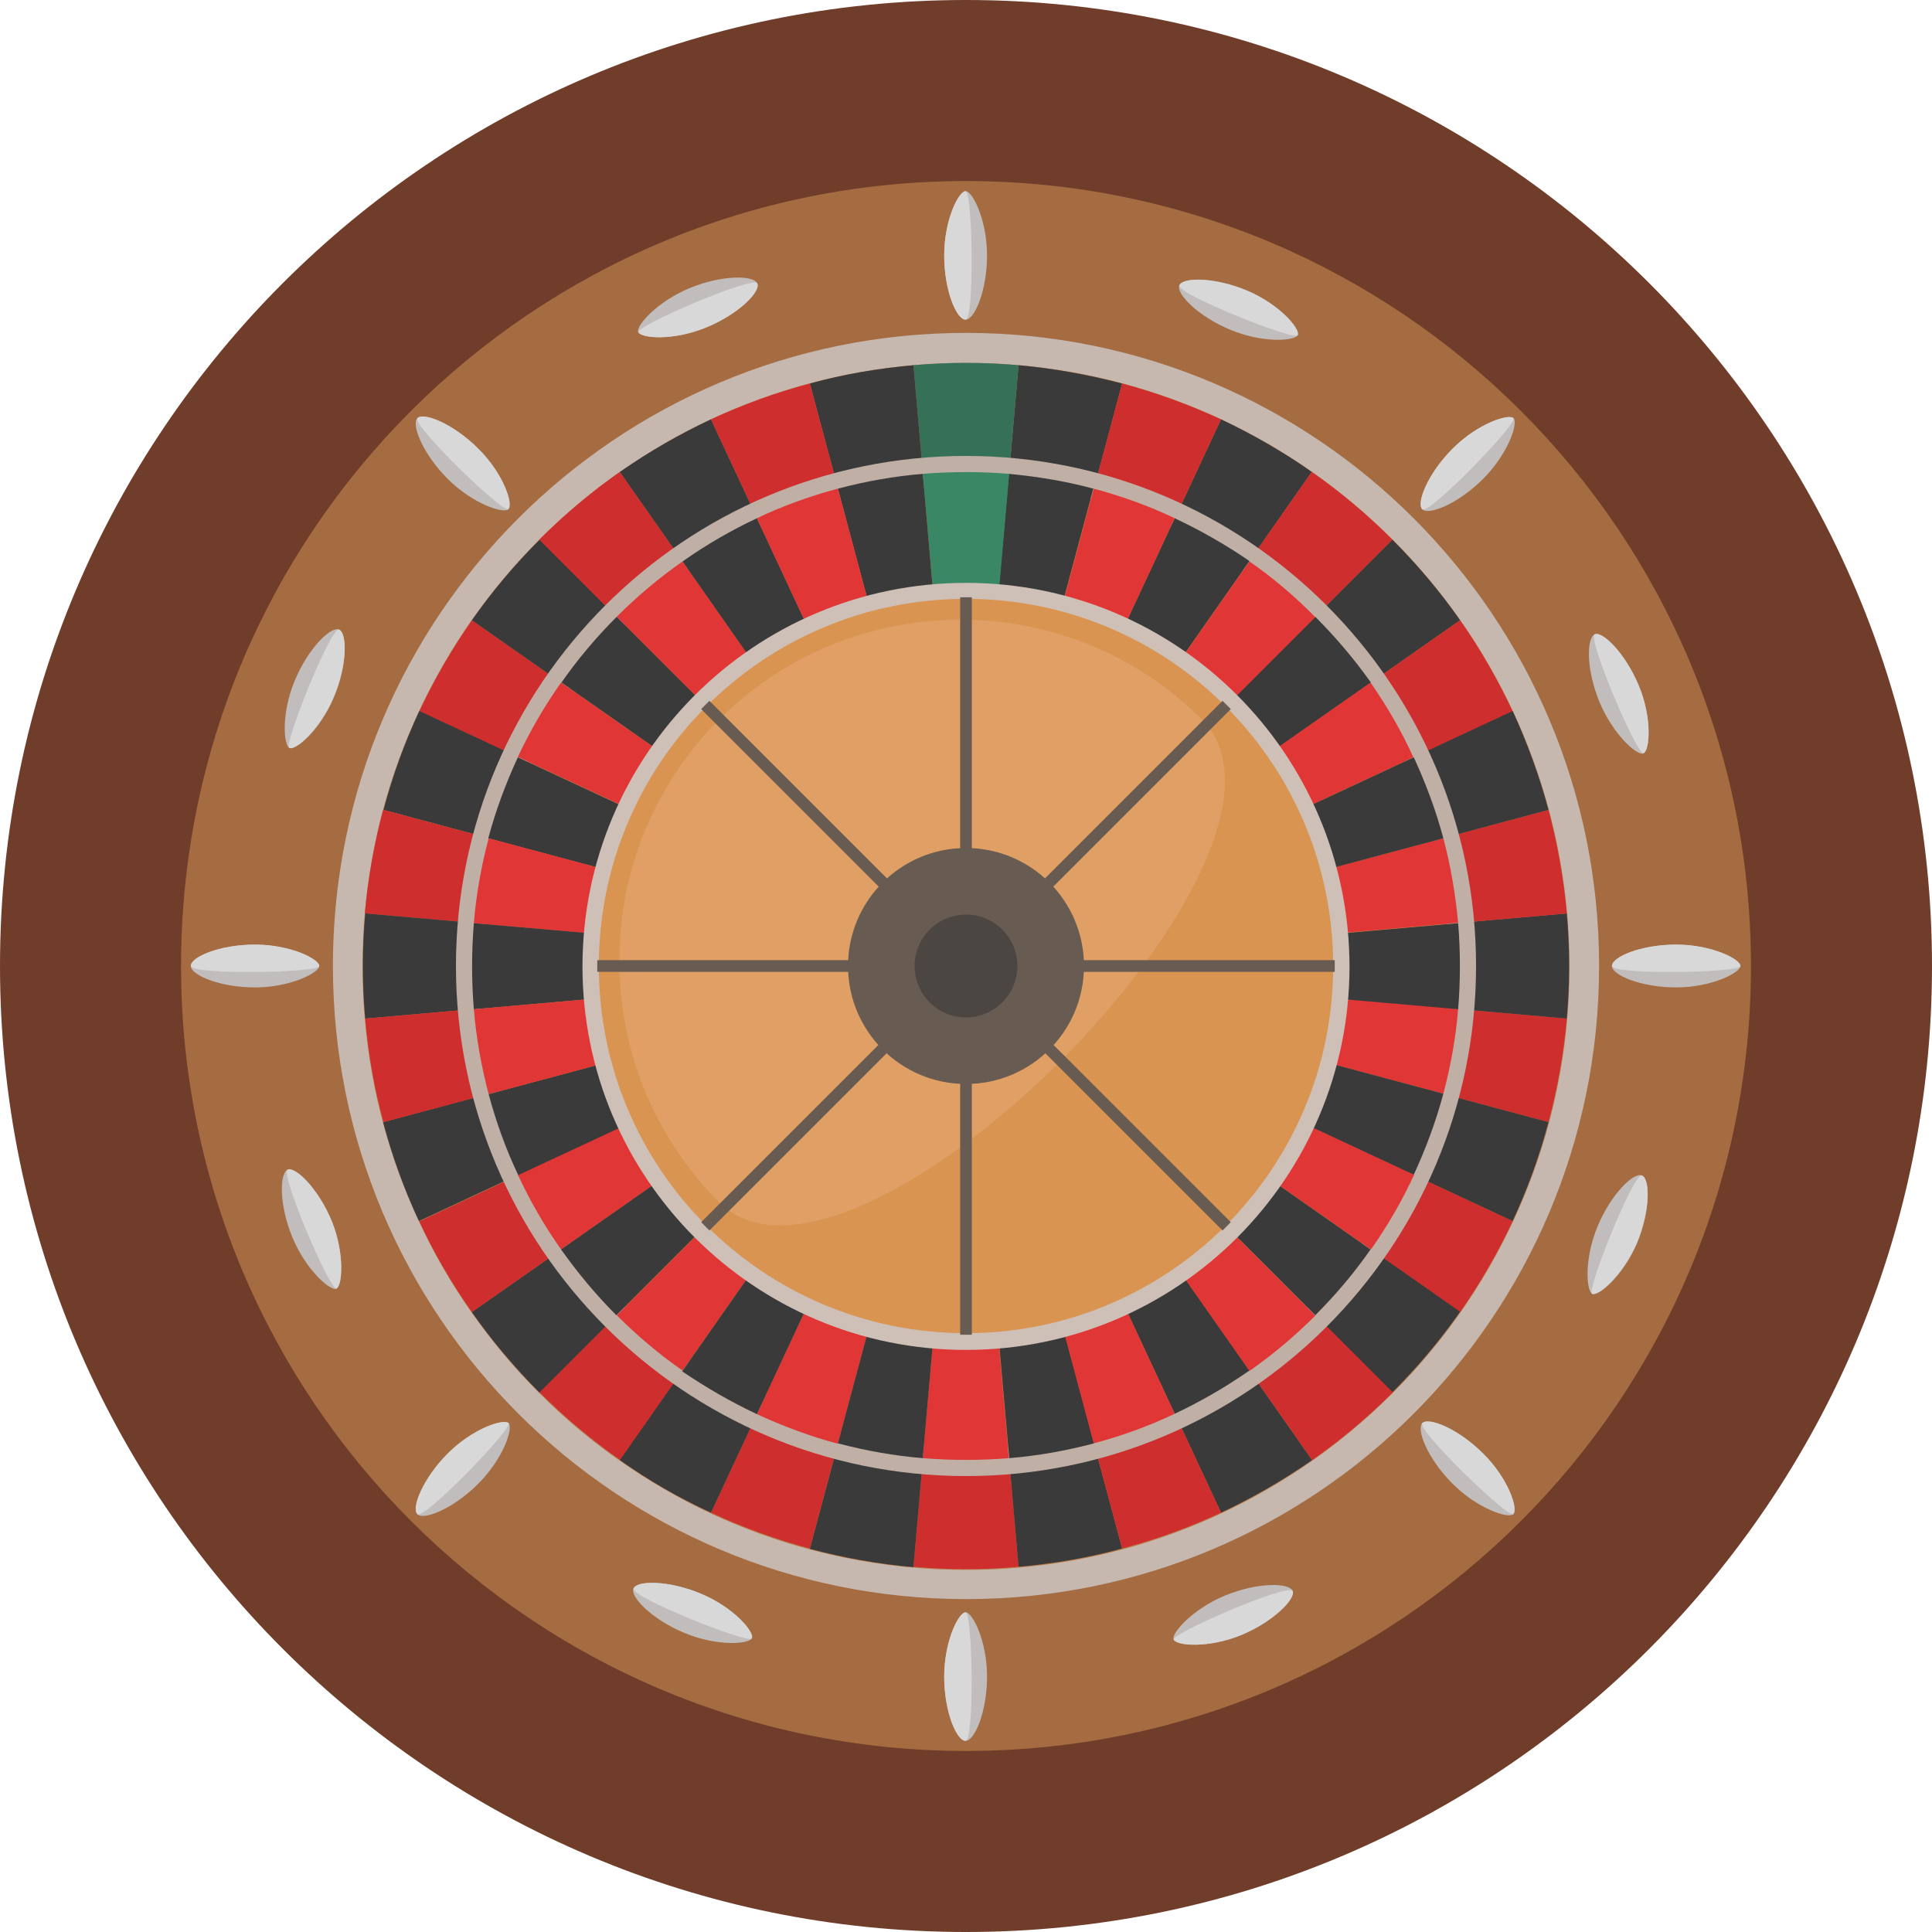 <?xml version="1.0" encoding="utf-8"?>
<!-- Generator: Adobe Illustrator 19.0.1, SVG Export Plug-In . SVG Version: 6.00 Build 0)  -->
<svg version="1.1" id="Layer_1" xmlns="http://www.w3.org/2000/svg" xmlns:xlink="http://www.w3.org/1999/xlink" x="0px" y="0px"
	 viewBox="-291 712.8 496.2 496.2" style="enable-background:new -291 712.8 496.2 496.2;" xml:space="preserve">
<style type="text/css">
	.st0{fill:#703D2A;}
	.st1{fill:#A56C42;}
	.st2{fill:#C6B8AF;}
	.st3{fill:#BA7C49;}
	.st4{fill:#CE2E2E;}
	.st5{fill:#3A3A3A;}
	.st6{fill:#357157;}
	.st7{fill:#BFAFA5;}
	.st8{fill:#C6854A;}
	.st9{fill:#E03636;}
	.st10{fill:#398764;}
	.st11{fill:#CEC0B7;}
	.st12{fill:#D89450;}
	.st13{fill:#E09F65;}
	.st14{fill:#685B51;}
	.st15{fill:#4C4642;}
	.st16{fill:#C1BDBC;}
	.st17{fill:#D8D8D8;}
</style>
<path class="st0" d="M-42.9,712.8c-137,0-248.1,111.1-248.1,248.1c0,137,111.1,248.1,248.1,248.1c137,0,248.1-111.1,248.1-248.1
	C205.2,823.9,94.1,712.8-42.9,712.8z"/>
<path class="st1" d="M-42.9,759.3c-111.3,0-201.6,90.2-201.6,201.6c0,111.3,90.3,201.6,201.6,201.6c111.3,0,201.6-90.3,201.6-201.6
	C158.7,849.6,68.4,759.3-42.9,759.3z"/>
<path class="st2" d="M-42.9,798.3c-89.8,0-162.6,72.8-162.6,162.6c0,89.8,72.8,162.6,162.6,162.6c89.8,0,162.6-72.8,162.6-162.6
	C119.7,871.1,46.9,798.3-42.9,798.3z"/>
<path class="st3" d="M-42.9,806c-85.6,0-155,69.4-155,155c0,85.6,69.4,155,155,155c85.6,0,155-69.4,155-155
	C112,875.3,42.7,806-42.9,806z"/>
<path class="st4" d="M-169.8,872.1c-5.2,7.5-9.7,15.3-13.5,23.4l140.4,65.5L-169.8,872.1z"/>
<g>
	<path class="st5" d="M-183.3,895.4c-3.8,8.2-6.9,16.7-9.2,25.4l149.6,40.1L-183.3,895.4z"/>
	<path class="st5" d="M-152.4,851.4c-6.5,6.5-12.3,13.4-17.4,20.7l126.9,88.9L-152.4,851.4z"/>
</g>
<g>
	<path class="st4" d="M-192.6,920.8c-2.3,8.7-3.9,17.6-4.7,26.6l154.3,13.5L-192.6,920.8z"/>
	<path class="st4" d="M-131.8,834c-7.3,5.1-14.2,10.9-20.7,17.4l109.5,109.5L-131.8,834z"/>
	<path class="st4" d="M-169.8,1049.8l126.9-88.8l-140.4,65.5C-179.6,1034.5-175.1,1042.3-169.8,1049.8z M-42.9,960.9L-42.9,960.9
		L-42.9,960.9L-42.9,960.9z"/>
</g>
<g>
	<path class="st5" d="M-197.2,947.4c-0.8,9-0.8,18,0,27l154.3-13.5L-197.2,947.4z"/>
	<path class="st5" d="M-192.6,1001c2.3,8.7,5.4,17.2,9.2,25.4l140.4-65.5L-192.6,1001z"/>
</g>
<path class="st4" d="M-197.2,974.4c0.8,9,2.3,17.9,4.7,26.6l149.6-40.1v0L-197.2,974.4z"/>
<g>
	<path class="st5" d="M66.6,851.4L-42.9,960.9L84,872.1C78.9,864.8,73.1,857.9,66.6,851.4z"/>
	<path class="st5" d="M-108.4,820.5c-8.1,3.8-15.9,8.3-23.4,13.5l88.9,126.9L-108.4,820.5z"/>
	<path class="st5" d="M-29.4,806.6l-13.5,154.3l40.1-149.6C-11.6,809-20.5,807.4-29.4,806.6z"/>
	<path class="st5" d="M22.6,820.5l-65.5,140.4L45.9,834C38.5,828.8,30.6,824.3,22.6,820.5z"/>
</g>
<g>
	<path class="st4" d="M45.9,834l-88.9,126.9L66.6,851.4C60.1,844.9,53.2,839.1,45.9,834z"/>
	<path class="st4" d="M-2.8,811.3l-40.1,149.6l65.5-140.4C14.3,816.7,5.8,813.6-2.8,811.3z"/>
</g>
<path class="st5" d="M-169.8,1049.8c5.1,7.3,10.9,14.2,17.4,20.7l109.5-109.5L-169.8,1049.8z"/>
<path class="st6" d="M-56.4,806.6l13.5,154.3l13.5-154.3C-38.4,805.8-47.4,805.8-56.4,806.6z"/>
<path class="st5" d="M-56.4,806.6c-9,0.8-17.9,2.3-26.6,4.7l40.1,149.6L-56.4,806.6z"/>
<g>
	<path class="st4" d="M-83,811.3c-8.7,2.3-17.2,5.4-25.4,9.2l65.5,140.4L-83,811.3z"/>
	<path class="st4" d="M-42.9,960.9l149.6,40.1c2.3-8.7,3.9-17.6,4.7-26.6L-42.9,960.9z"/>
	<path class="st4" d="M-42.9,960.9L84,1049.8c5.2-7.5,9.7-15.3,13.5-23.4L-42.9,960.9z"/>
</g>
<path class="st5" d="M111.4,947.4l-154.3,13.5l154.3,13.5C112.2,965.4,112.2,956.4,111.4,947.4z"/>
<g>
	<path class="st4" d="M106.7,920.8l-149.6,40.1l154.3-13.5C110.6,938.5,109,929.6,106.7,920.8z"/>
	<path class="st4" d="M84,872.1l-126.9,88.9l140.4-65.5C93.7,887.4,89.2,879.5,84,872.1z"/>
</g>
<g>
	<path class="st5" d="M97.5,895.4l-140.4,65.5l149.6-40.1C104.4,912.2,101.3,903.7,97.5,895.4z"/>
	<path class="st5" d="M-42.9,960.9l109.5,109.5c6.5-6.5,12.3-13.4,17.4-20.7L-42.9,960.9z"/>
</g>
<g>
	<path class="st4" d="M-42.9,960.9l-109.5,109.5c6.5,6.5,13.4,12.3,20.7,17.4L-42.9,960.9L-42.9,960.9z"/>
	<path class="st4" d="M-42.9,960.9L-42.9,960.9l-13.5,154.3c9,0.8,18,0.8,27,0L-42.9,960.9z"/>
	<path class="st4" d="M-108.4,1101.3c8.2,3.8,16.7,6.9,25.4,9.2l40.1-149.6v0L-108.4,1101.3z"/>
</g>
<g>
	<path class="st5" d="M-83,1110.6c8.7,2.3,17.6,3.9,26.6,4.7l13.5-154.3L-83,1110.6z"/>
	<path class="st5" d="M-108.4,1101.3l65.5-140.4l-88.9,126.9C-124.3,1093.1-116.5,1097.6-108.4,1101.3z M-42.9,960.9L-42.9,960.9
		L-42.9,960.9L-42.9,960.9z"/>
	<path class="st5" d="M-42.9,960.9l13.5,154.3c9-0.8,17.9-2.3,26.6-4.7L-42.9,960.9z"/>
	<path class="st5" d="M-42.9,960.9l65.5,140.4c8.1-3.8,15.9-8.3,23.4-13.5L-42.9,960.9z"/>
</g>
<g>
	<path class="st4" d="M-42.9,960.9l88.9,126.9c7.3-5.1,14.2-10.9,20.7-17.4L-42.9,960.9z"/>
	<path class="st4" d="M-42.9,960.9l40.1,149.6c8.7-2.3,17.2-5.4,25.4-9.2L-42.9,960.9z"/>
</g>
<path class="st5" d="M-42.9,960.9l140.4,65.5c3.8-8.2,6.9-16.7,9.2-25.4L-42.9,960.9z"/>
<path class="st7" d="M-42.9,829.9c-72.3,0-131,58.6-131,131c0,72.3,58.6,131,131,131c72.3,0,131-58.6,131-131
	C88.1,888.6,29.4,829.9-42.9,829.9z"/>
<path class="st8" d="M-42.9,836.8c-68.5,0-124.1,55.6-124.1,124.1c0,68.5,55.6,124.1,124.1,124.1c68.5,0,124.1-55.6,124.1-124.1
	C81.2,892.4,25.6,836.8-42.9,836.8z"/>
<path class="st9" d="M-146.9,888.1c-4.3,6.1-8,12.5-11.1,19.1l115,53.6L-146.9,888.1z"/>
<g>
	<path class="st5" d="M-158,907.3c-3.1,6.7-5.7,13.7-7.6,20.8l122.6,32.8L-158,907.3z"/>
	<path class="st5" d="M-132.6,871.2c-5.3,5.3-10.1,11-14.2,16.9l104,72.8L-132.6,871.2z"/>
</g>
<g>
	<path class="st9" d="M-165.5,928.1c-1.9,7.2-3.2,14.4-3.8,21.8l126.4,11.1L-165.5,928.1z"/>
	<path class="st9" d="M-115.7,857c-6,4.2-11.6,8.9-16.9,14.2l89.7,89.7L-115.7,857z"/>
	<path class="st9" d="M-146.9,1033.7l103.9-72.8l-115,53.6C-154.9,1021.2-151.2,1027.6-146.9,1033.7z M-42.9,960.9L-42.9,960.9
		L-42.9,960.9L-42.9,960.9z"/>
</g>
<g>
	<path class="st5" d="M-169.3,949.9c-0.6,7.4-0.6,14.8,0,22.1l126.4-11.1L-169.3,949.9z"/>
	<path class="st5" d="M-165.5,993.8c1.9,7.1,4.4,14.1,7.6,20.8l115-53.6L-165.5,993.8z"/>
</g>
<path class="st9" d="M-169.3,972c0.6,7.3,1.9,14.6,3.8,21.8l122.6-32.8v0L-169.3,972z"/>
<g>
	<path class="st5" d="M46.8,871.2l-89.7,89.7l104-72.8C56.9,882.2,52.1,876.5,46.8,871.2z"/>
	<path class="st5" d="M-96.6,845.9c-6.6,3.1-13,6.8-19.1,11.1l72.8,104L-96.6,845.9z"/>
	<path class="st5" d="M-31.9,834.5l-11.1,126.4l32.8-122.6C-17.2,836.4-24.5,835.2-31.9,834.5z"/>
	<path class="st5" d="M10.7,845.9l-53.6,115l72.8-104C23.8,852.7,17.3,849,10.7,845.9z"/>
</g>
<g>
	<path class="st9" d="M29.9,857l-72.8,104l89.7-89.7C41.5,865.9,35.8,861.1,29.9,857z"/>
	<path class="st9" d="M-10.1,838.3l-32.8,122.6l53.6-115C4,842.7-3,840.2-10.1,838.3z"/>
</g>
<path class="st5" d="M-146.9,1033.7c4.2,5.9,8.9,11.6,14.2,16.9l89.7-89.7L-146.9,1033.7z"/>
<path class="st10" d="M-54,834.5l11.1,126.4l11.1-126.4C-39.2,833.9-46.6,833.9-54,834.5z"/>
<path class="st5" d="M-54,834.5c-7.3,0.6-14.6,1.9-21.8,3.8l32.8,122.6L-54,834.5z"/>
<g>
	<path class="st9" d="M-75.8,838.3c-7.1,1.9-14.1,4.4-20.8,7.6l53.6,115L-75.8,838.3z"/>
	<path class="st9" d="M-42.9,960.9l122.6,32.8c1.9-7.2,3.2-14.4,3.8-21.8L-42.9,960.9z"/>
	<path class="st9" d="M-42.9,960.9l104,72.8c4.3-6.1,8-12.5,11.1-19.2L-42.9,960.9z"/>
</g>
<path class="st5" d="M83.5,949.9l-126.4,11.1L83.5,972C84.1,964.6,84.1,957.2,83.5,949.9z"/>
<g>
	<path class="st9" d="M79.7,928.1l-122.6,32.8l126.4-11.1C82.8,942.5,81.6,935.2,79.7,928.1z"/>
	<path class="st9" d="M61,888.1l-104,72.8l115-53.6C69,900.7,65.3,894.3,61,888.1z"/>
</g>
<g>
	<path class="st5" d="M72.1,907.3l-115,53.6l122.6-32.8C77.8,921,75.2,914,72.1,907.3z"/>
	<path class="st5" d="M-42.9,960.9l89.7,89.7c5.3-5.3,10.1-11,14.2-16.9L-42.9,960.9z"/>
</g>
<g>
	<path class="st9" d="M-42.9,960.9l-89.7,89.7c5.3,5.3,11,10.1,16.9,14.2L-42.9,960.9L-42.9,960.9z"/>
	<path class="st9" d="M-42.9,960.9L-42.9,960.9L-54,1087.3c7.4,0.6,14.8,0.6,22.1,0L-42.9,960.9z"/>
	<path class="st9" d="M-96.6,1076c6.7,3.1,13.7,5.7,20.8,7.6l32.8-122.6v0L-96.6,1076z"/>
</g>
<g>
	<path class="st5" d="M-75.8,1083.5c7.2,1.9,14.5,3.2,21.8,3.8l11.1-126.4L-75.8,1083.5z"/>
	<path class="st5" d="M-42.9,960.9L-42.9,960.9L-42.9,960.9L-42.9,960.9z M-96.6,1076l53.6-115l-72.8,104
		C-109.6,1069.2-103.2,1072.9-96.6,1076z"/>
	<path class="st5" d="M-42.9,960.9l11.1,126.4c7.3-0.6,14.6-1.9,21.8-3.8L-42.9,960.9z"/>
	<path class="st5" d="M-42.9,960.9l53.6,115c6.6-3.1,13-6.8,19.2-11.1L-42.9,960.9z"/>
</g>
<g>
	<path class="st9" d="M-42.9,960.9l72.8,104c6-4.2,11.6-8.9,16.9-14.2L-42.9,960.9z"/>
	<path class="st9" d="M-42.9,960.9l32.8,122.6c7.1-1.9,14.1-4.4,20.8-7.6L-42.9,960.9z"/>
</g>
<path class="st5" d="M-42.9,960.9l115,53.6c3.1-6.7,5.7-13.7,7.6-20.8L-42.9,960.9z"/>
<path class="st11" d="M-42.9,862.5c-54.4,0-98.5,44.1-98.5,98.5c0,54.4,44.1,98.5,98.5,98.5c54.4,0,98.5-44.1,98.5-98.5
	C55.5,906.5,11.5,862.5-42.9,862.5z"/>
<path class="st12" d="M-42.9,866.6c-52.1,0-94.3,42.2-94.3,94.3c0,52.1,42.2,94.3,94.3,94.3c52.1,0,94.3-42.2,94.3-94.3
	C51.4,908.8,9.2,866.6-42.9,866.6z"/>
<path class="st13" d="M17.7,897.6c-34.2-34.2-89.7-34.2-124,0c-34.2,34.2-34.2,89.7,0,124c17.1,17.1,56.5-5.2,87.5-36.1
	C12.3,954.4,34.8,914.7,17.7,897.6z"/>
<rect id="SVGCleanerId_0" x="-44.4" y="866.2" class="st14" width="3" height="189.4"/>
<rect id="SVGCleanerId_1" x="-137.6" y="959.4" class="st14" width="189.4" height="3"/>
<g transform="matrix(0.707 -0.707 0.707 0.707 -106.04 256)">
	<g>
		<rect id="SVGCleanerId_1_1_" x="-548.5" y="541.6" class="st14" width="189.4" height="3"/>
	</g>
	<g>
		<rect id="SVGCleanerId_0_1_" x="-455.3" y="448.4" class="st14" width="3" height="189.4"/>
	</g>
</g>
<circle class="st14" cx="-42.9" cy="960.9" r="30.3"/>
<circle class="st15" cx="-42.9" cy="960.9" r="13.2"/>
<path class="st16" d="M-43,761.9c-1.8,0-5.5,7.4-5.5,16.5c0,9.1,3.2,16.5,5.5,16.5s5.5-7.4,5.5-16.5
	C-37.5,769.3-41.2,761.9-43,761.9z"/>
<path class="st17" d="M-43,761.9c-1.8,0-5.5,7.4-5.5,16.5c0,9.1,3.2,16.5,5.5,16.5S-41.2,761.9-43,761.9z"/>
<path class="st16" d="M-43,1126.9c-1.8,0-5.5,7.4-5.5,16.5s3.2,16.5,5.5,16.5s5.5-7.4,5.5-16.5S-41.2,1126.9-43,1126.9z"/>
<path class="st17" d="M-43,1126.9c-1.8,0-5.5,7.4-5.5,16.5s3.2,16.5,5.5,16.5S-41.2,1126.9-43,1126.9z"/>
<path class="st16" d="M139.5,955.4c-9.1,0-16.5,3.2-16.5,5.5s7.4,5.5,16.5,5.5s16.5-3.8,16.5-5.5S148.6,955.4,139.5,955.4z"/>
<path class="st17" d="M139.5,955.4c-9.1,0-16.5,3.2-16.5,5.5s33,1.8,33,0S148.6,955.4,139.5,955.4z"/>
<path class="st16" d="M-225.5,955.4c-9.1,0-16.5,3.2-16.5,5.5s7.4,5.5,16.5,5.5s16.5-3.8,16.5-5.5S-216.4,955.4-225.5,955.4z"/>
<path class="st17" d="M-225.5,955.4c-9.1,0-16.5,3.2-16.5,5.5s33,1.8,33,0S-216.4,955.4-225.5,955.4z"/>
<path class="st16" d="M97.7,820.2c-1.2-1.2-9.1,1.3-15.6,7.8c-6.4,6.4-9.4,14-7.8,15.6c1.6,1.6,9.1-1.3,15.6-7.8
	C96.4,829.3,99,821.4,97.7,820.2z"/>
<path class="st17" d="M97.7,820.2c-1.2-1.2-9.1,1.3-15.6,7.8c-6.4,6.4-9.4,14-7.8,15.6C76,845.1,99,821.4,97.7,820.2z"/>
<path class="st16" d="M-160.4,1078.3c-1.2-1.2-9.1,1.3-15.6,7.8c-6.4,6.4-9.4,14-7.8,15.6c1.6,1.6,9.1-1.3,15.6-7.8
	C-161.7,1087.4-159.1,1079.5-160.4,1078.3z"/>
<path class="st17" d="M-160.4,1078.3c-1.2-1.2-9.1,1.3-15.6,7.8c-6.4,6.4-9.4,14-7.8,15.6C-182.1,1103.2-159.1,1079.5-160.4,1078.3z
	"/>
<path class="st16" d="M89.9,1086.1c-6.4-6.4-14-9.4-15.6-7.8s1.3,9.1,7.8,15.6c6.4,6.4,14.3,9,15.6,7.8
	C99,1100.4,96.4,1092.5,89.9,1086.1z"/>
<path class="st17" d="M89.9,1086.1c-6.4-6.4-14-9.4-15.6-7.8s22.1,24.6,23.3,23.3C99,1100.4,96.4,1092.5,89.9,1086.1z"/>
<path class="st16" d="M-168.2,828c-6.4-6.4-14-9.4-15.6-7.8c-1.6,1.6,1.3,9.1,7.8,15.6c6.4,6.4,14.3,9,15.6,7.8
	C-159.1,842.3-161.7,834.4-168.2,828z"/>
<path class="st17" d="M-168.2,828c-6.4-6.4-14-9.4-15.6-7.8c-1.6,1.6,22.1,24.6,23.3,23.3C-159.1,842.3-161.7,834.4-168.2,828z"/>
<path class="st16" d="M29.2,787.4c-8.4-3.5-16.5-3.4-17.3-1.3c-0.9,2.1,4.7,7.9,13.1,11.4c8.4,3.5,16.7,2.9,17.3,1.3
	C43,797.3,37.6,790.9,29.2,787.4z"/>
<path class="st17" d="M29.2,787.4c-8.4-3.5-16.5-3.4-17.3-1.3c-0.9,2.1,29.8,14.4,30.4,12.8C43,797.3,37.6,790.9,29.2,787.4z"/>
<path class="st16" d="M-111,1122.1c-8.4-3.5-16.5-3.4-17.3-1.3c-0.9,2.1,4.7,7.9,13.1,11.4c8.4,3.5,16.7,2.9,17.3,1.3
	C-97.2,1131.9-102.6,1125.6-111,1122.1z"/>
<path class="st17" d="M-111,1122.1c-8.4-3.5-16.5-3.4-17.3-1.3c-0.9,2.1,29.8,14.4,30.4,12.8C-97.2,1131.9-102.6,1125.6-111,1122.1z
	"/>
<path class="st16" d="M130.7,1014.7c-2.1-0.9-7.9,4.7-11.4,13.1s-2.9,16.7-1.3,17.3c1.6,0.7,7.9-4.7,11.5-13.1
	C132.9,1023.6,132.8,1015.6,130.7,1014.7z"/>
<path class="st17" d="M130.7,1014.7c-2.1-0.9-14.4,29.8-12.8,30.4s7.9-4.7,11.5-13.1C132.9,1023.6,132.8,1015.6,130.7,1014.7z"/>
<path class="st16" d="M-203.9,874.5c-2.1-0.9-7.9,4.7-11.4,13.1c-3.5,8.4-2.9,16.7-1.3,17.3c1.6,0.7,7.9-4.7,11.4-13.1
	C-201.7,883.4-201.9,875.4-203.9,874.5z"/>
<path class="st17" d="M-203.9,874.5c-2.1-0.9-14.4,29.8-12.8,30.4c1.6,0.7,7.9-4.7,11.4-13.1C-201.7,883.4-201.9,875.4-203.9,874.5z
	"/>
<path class="st16" d="M129.9,888.9c-3.5-8.4-9.3-14-11.3-13.2c-2.1,0.9-2.3,8.9,1.2,17.4c3.5,8.4,9.7,13.9,11.3,13.2
	C132.7,905.6,133.4,897.3,129.9,888.9z"/>
<path class="st17" d="M129.9,888.9c-3.5-8.4-9.3-14-11.3-13.2c-2.1,0.9,10.9,31.2,12.5,30.5C132.7,905.6,133.4,897.3,129.9,888.9z"
	/>
<path class="st16" d="M-205.8,1026.4c-3.5-8.4-9.3-14-11.3-13.2c-2.1,0.9-2.3,8.9,1.2,17.4c3.5,8.4,9.7,13.8,11.3,13.2
	C-203.1,1043.1-202.4,1034.8-205.8,1026.4z"/>
<path class="st17" d="M-205.8,1026.4c-3.5-8.4-9.3-14-11.3-13.2c-2.1,0.9,10.9,31.2,12.5,30.5
	C-203.1,1043.1-202.4,1034.8-205.8,1026.4z"/>
<path class="st16" d="M41,1121.4c-0.9-2.1-8.9-2.3-17.4,1.2c-8.4,3.5-13.8,9.7-13.2,11.3c0.7,1.6,8.9,2.3,17.4-1.2
	C36.2,1129.2,41.8,1123.4,41,1121.4z"/>
<path class="st17" d="M41,1121.4c-0.9-2.1-31.2,10.9-30.5,12.5c0.7,1.6,8.9,2.3,17.4-1.2C36.2,1129.2,41.8,1123.4,41,1121.4z"/>
<path class="st16" d="M-96.5,785.6c-0.9-2.1-8.9-2.3-17.4,1.2c-8.4,3.5-13.8,9.7-13.2,11.3c0.7,1.6,8.9,2.3,17.4-1.2
	C-101.3,793.5-95.6,787.7-96.5,785.6z"/>
<path class="st17" d="M-96.5,785.6c-0.9-2.1-31.2,10.9-30.5,12.5c0.7,1.6,8.9,2.3,17.4-1.2C-101.3,793.5-95.6,787.7-96.5,785.6z"/>
</svg>
